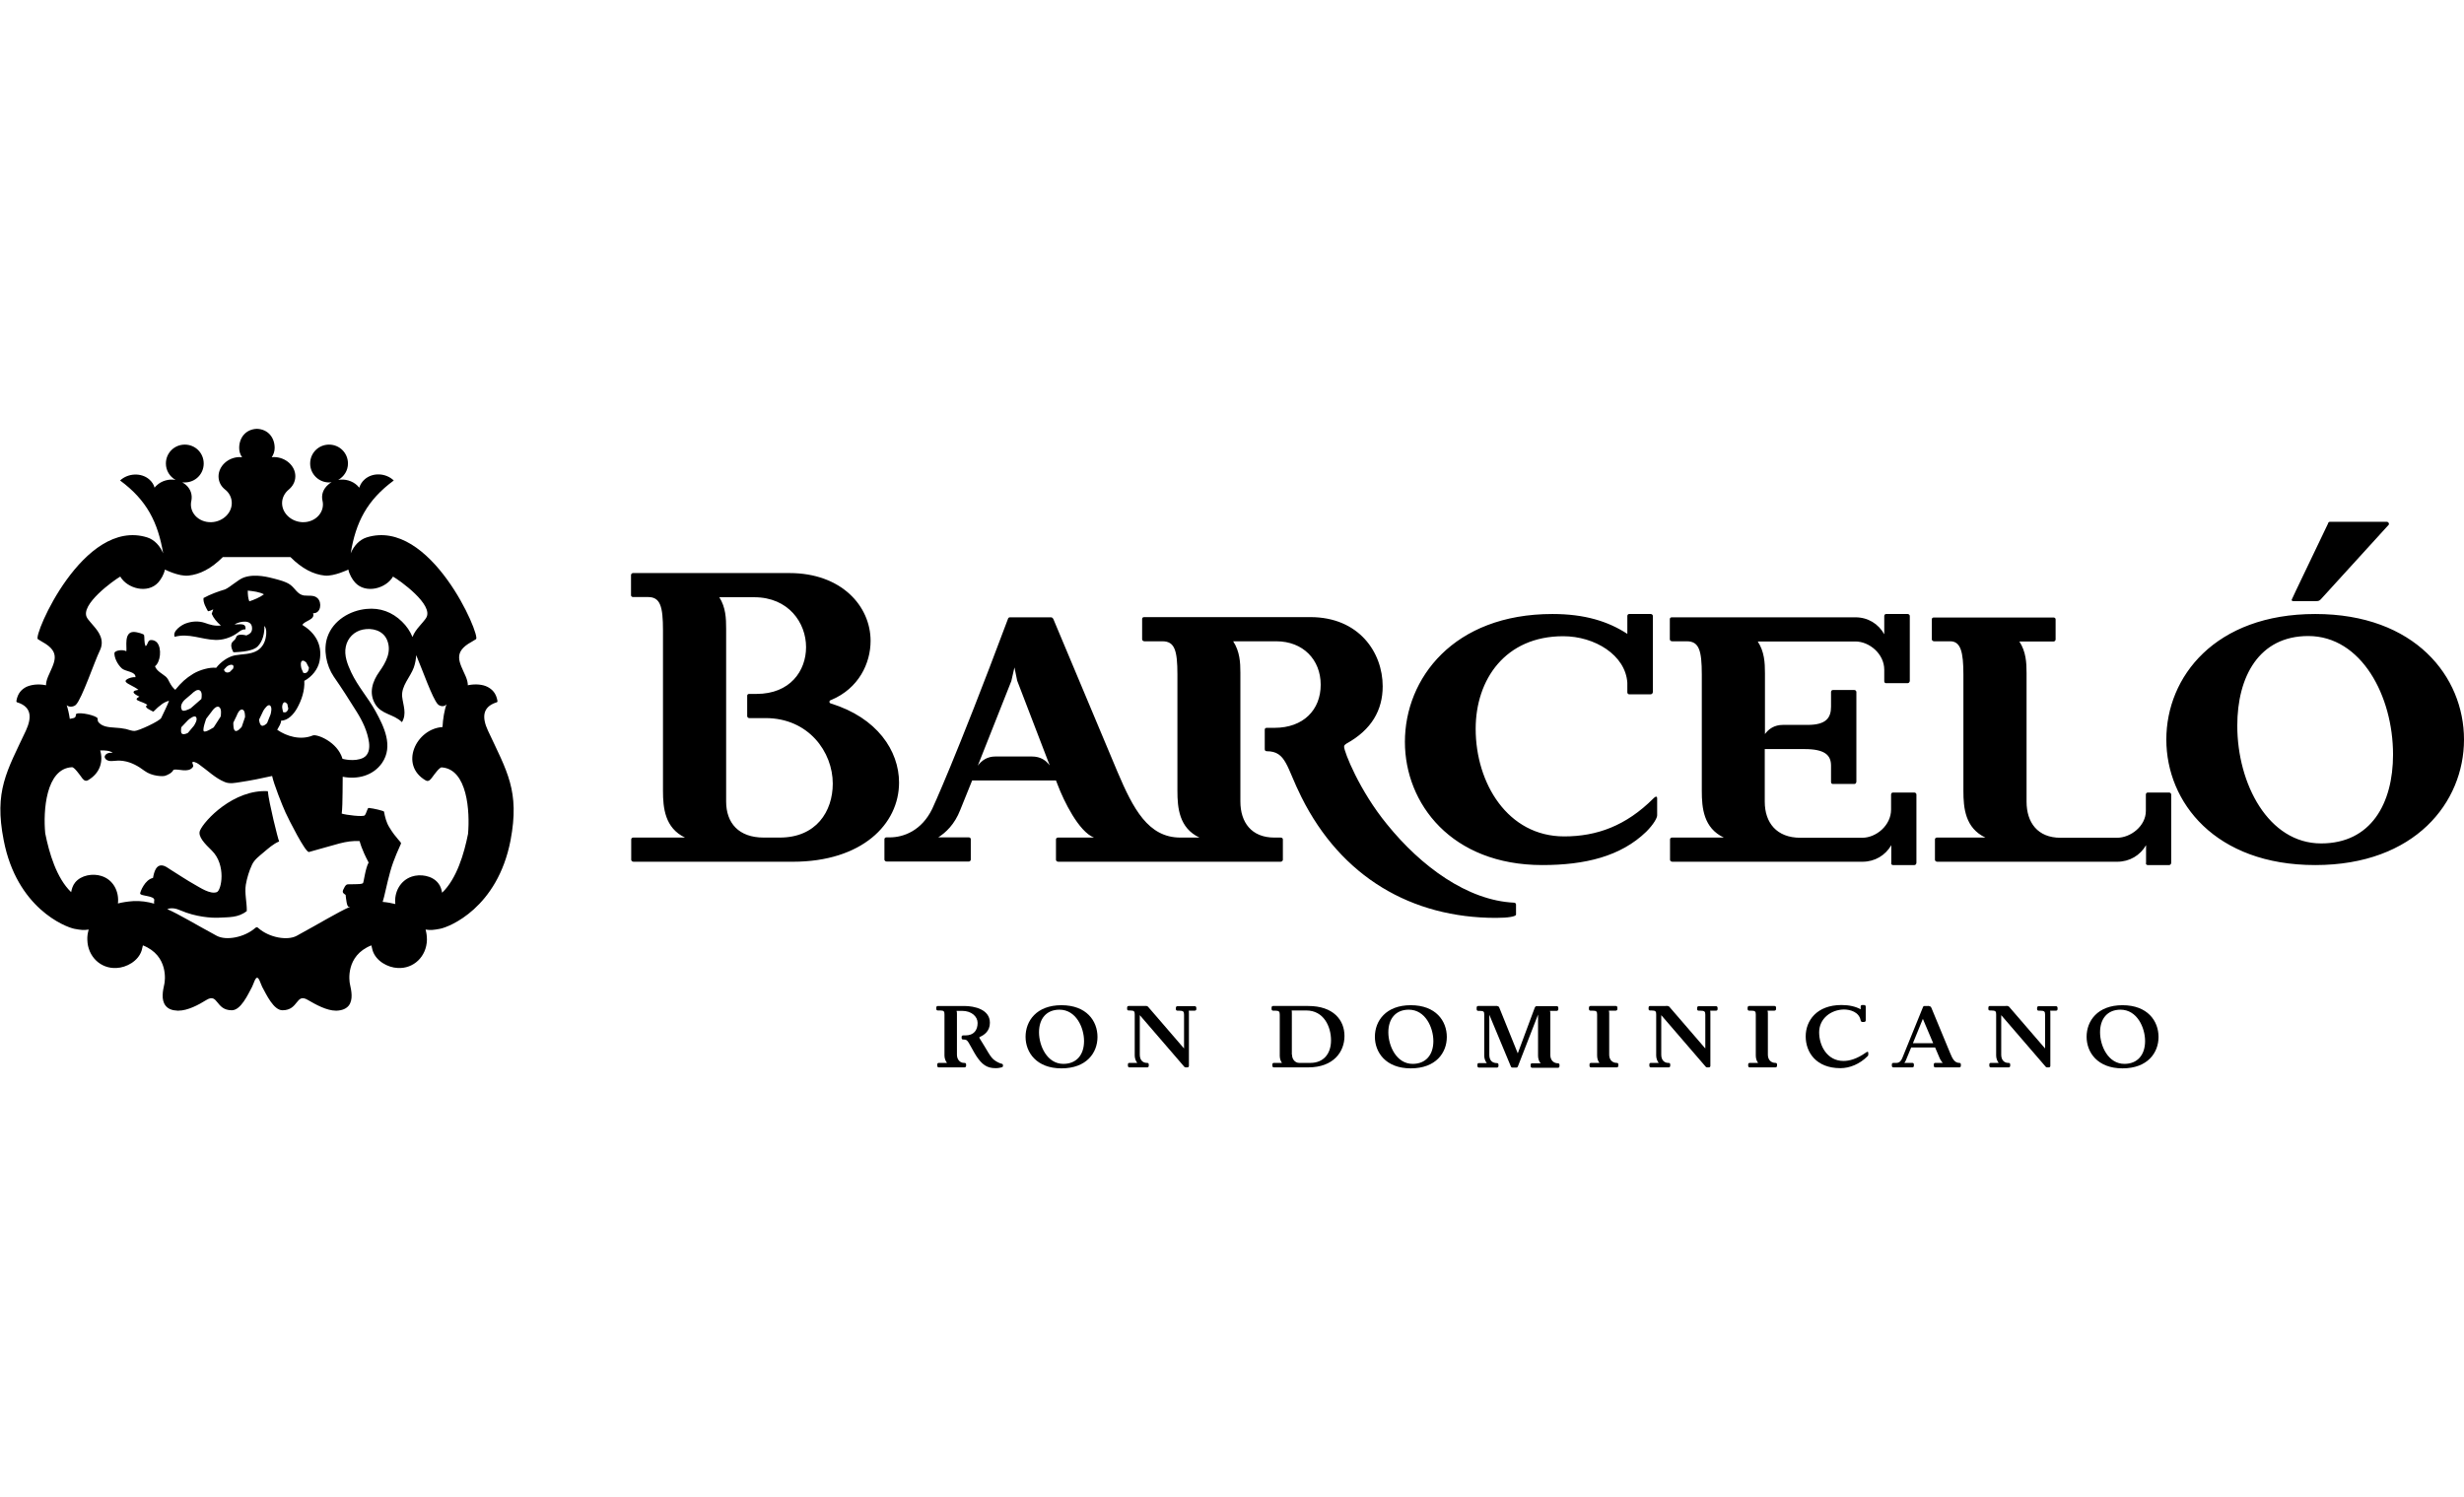 <?xml version="1.0" encoding="utf-8"?>
<!-- Generator: Adobe Illustrator 21.0.2, SVG Export Plug-In . SVG Version: 6.00 Build 0)  -->
<svg version="1.1" id="Layer_1" xmlns="http://www.w3.org/2000/svg" xmlns:xlink="http://www.w3.org/1999/xlink" x="0px" y="0px"
	 viewBox="0 0 1264 768" style="enable-background:new 0 0 1264 768;" xml:space="preserve">
<g>
	<g>
		<g>
			<path d="M542.7,429.7c-0.5,0-1,0.4-1,0.9v10.5c0,0.5,0.5,1,1.2,1H657c0.5,0,1.1-0.5,1.1-1v-10.5c0-0.5-0.5-0.9-1.1-0.9h-3.3
				c-11.7,0-17.4-7.8-17.4-18.5v-66c0-5.4-0.3-11-3.7-16.2h22.1c13.7,0,22.8,9.4,22.8,22.3c0,12.9-8.9,22.1-23.7,22.1h-4
				c-0.5,0-1,0.3-1,0.9v10.1c0,0.7,0.5,1,1,1c10.1,0,10.1,8.2,17.8,23.5c20.5,41.1,56.6,62,99.8,62c6.3,0,10.3-0.7,10.3-1.7V464
				c0-0.5-0.5-0.9-1-0.9c-23.9-1.1-47.7-18.6-65.1-40.1c-14.3-17.4-22.1-37.4-22.1-39.9c0-0.9,0.7-1.2,1.2-1.6
				c12.9-7.1,18.6-17.2,18.6-29.4c0-17.4-12.2-35.5-37.1-35.5h-85.3c-0.5,0-1,0.3-1,0.9V328c0,0.5,0.5,1,1.2,1h9.2
				c6.3,0,7.7,4.7,7.7,17.1v59.7c0,8.7,0.9,19,11.3,23.9h-9.8c-16.5,0-24.2-14.8-32.2-33.6l-32.9-78.4c-0.2-0.5-0.7-1-1.2-1h-21.2
				c-0.5,0-0.9,0.5-1,1c-27,72.1-38.8,97.3-38.8,97.3c-5.4,11.1-14.6,14.6-21.8,14.6h-1.7c-0.5,0-1,0.4-1,0.9v10.5
				c0,0.5,0.5,1,1.2,1h42.1c0.5,0,1-0.5,1-1v-10.5c0-0.5-0.5-0.9-1-0.9h-15.7c3.8-2.4,8.4-6.6,11.3-14.1l6.1-15.1h43l0.9,2.3
				c3.1,8.2,10.8,24,18.6,27H542.7L542.7,429.7z M406.7,442.1c35.5,0,54.5-19.3,54.5-40.6c0-16.4-11.3-33.3-35-40.6
				c-0.5-0.2-0.7-0.3-0.7-0.9c0-0.5,0.3-0.7,0.9-0.9c14.1-5.9,20.2-18.8,20.2-30.3c0-17.9-15-34.8-41.6-34.8h-80.3c-0.5,0-1,0.5-1,1
				v10.4c0,0.5,0.5,0.9,1,0.9h7.7c6.3,0,7.7,4.7,7.7,17.1v82.4c0,8.7,1,19,11.3,23.9h-26.6c-0.5,0-1,0.4-1,0.9v10.5
				c0,0.5,0.5,1,1.2,1H406.7L406.7,442.1z M1187.7,315c-51.4,0-76.4,32.2-76.4,64.4c0,32.2,25.1,64.4,76.4,64.4
				c51.2,0,76.3-32.2,76.3-64.4C1264,347.2,1238.9,315,1187.7,315L1187.7,315L1187.7,315z M970.1,442.8c0,0.5,0.4,1,0.9,1h11.1
				c0.5,0,1-0.5,1-1.2v-35c0-0.5-0.5-1-1-1h-11.1c-0.5,0-0.9,0.5-0.9,1v7.7c0,8.2-7.7,14.5-14.8,14.5h-31.7
				c-12.2,0-18.3-7.7-18.3-18.5v-27h20.4c10.4,0,13.6,3.1,13.6,8.5v8.4c0,0.5,0.3,1,0.9,1h11.1c0.5,0,1-0.5,1-1.2v-46
				c0-0.5-0.5-1-1-1h-11.1c-0.5,0-0.9,0.5-0.9,1v7.5c0,5.7-2.4,9.4-12,9.4h-12.7c-4.4,0-7.3,2.1-9.2,4.7v-31.3
				c0-5.4-0.3-11-3.7-16.2h50.1c7.1,0,14.8,6.3,14.8,14.5v5.9c0,0.5,0.3,1,0.9,1h11.1c0.5,0,1.1-0.5,1.1-1.2V316c0-0.5-0.5-1-1.1-1
				h-11.1c-0.5,0-0.9,0.5-0.9,1v9.4c-3-5.4-8.4-8.7-14.8-8.7h-94.2c-0.5,0-1,0.3-1,0.9V328c0,0.5,0.5,1,1.2,1h7.5
				c6.3,0,7.7,4.7,7.7,17.1v59.7c0,8.7,0.9,19,11.3,23.9h-26.6c-0.5,0-1,0.4-1,0.9v10.5c0,0.5,0.5,1,1.2,1h97.5
				c6.4,0,11.8-3.3,14.8-8.5V442.8L970.1,442.8z M1184.1,326.3c27.3,0,43.5,30.8,43.5,60.8c0,25.1-11.3,45.6-36.9,45.6
				c-27,0-43-30.5-43-60.4C1147.7,347.2,1158.8,326.3,1184.1,326.3L1184.1,326.3L1184.1,326.3z M834.8,355.2c0,0.5,0.4,1,0.9,1h11.1
				c0.5,0,1.1-0.5,1.1-1.2v-39c0-0.5-0.5-1-1.1-1h-11.1c-0.5,0-0.9,0.5-0.9,1v9.2C825,318.8,813,315,796.4,315
				c-50.8,0-75.7,33.1-75.7,65.6c0,31.7,23.9,63.2,70.5,63.2c21.8,0,40.2-4.4,53.3-17.1c3.8-3.8,5.6-7.1,5.6-8.4v-8.7
				c0-0.7-0.3-0.9-0.5-0.9c-0.5,0-1.2,0.7-1.4,0.9c-14.1,14.1-29.1,19.5-45.8,19.5c-28.9,0-45.4-27.2-45.4-55.2
				c0-25.4,15.3-47.5,44.9-47.5c16.2,0,32,9.7,32.9,23.9V355.2L834.8,355.2z M1100.8,442.8c0,0.5,0.3,1,0.9,1h11.1
				c0.5,0,1-0.5,1-1.2v-35c0-0.5-0.5-1-1-1h-11.1c-0.5,0-0.9,0.5-0.9,1v8.4c0,7.8-7.8,13.8-14.8,13.8H1057
				c-11.7,0-17.4-7.8-17.4-18.5v-66c0-5.4-0.3-11-3.7-16.2h17.6c0.5,0,1-0.5,1-1v-10.4c0-0.5-0.5-0.9-1-0.9H992c-0.5,0-1,0.3-1,0.9
				V328c0,0.5,0.5,1,1.2,1h8.2c5.4,0,6.8,5.4,6.8,17.1v59.7c0,8.7,0.9,19,11.3,23.9h-24.9c-0.5,0-1,0.4-1,0.9v10.5
				c0,0.5,0.5,1,1.2,1h92.3c6.4,0,11.8-3.3,14.8-8.5V442.8L1100.8,442.8z M391.8,429.7c-12.9,0-19.3-7.5-19.3-18.5v-88.6
				c0-5.4-0.2-11-3.5-16.2h17.9c17.6,0,26.6,13.1,26.6,25.6c0,12.2-8.2,24-25.4,24h-3.8c-0.5,0-1,0.3-1,0.9v10.5c0,0.5,0.5,1,1,1
				h8.4c22.1,0,34.5,17.4,34.5,33.6c0,14.3-8.5,27.7-27.2,27.7H391.8L391.8,429.7z M1194.2,268.7c-18.6,38.7-18.6,39-18.6,39
				c0,0.5,0.3,0.7,0.9,0.7h11.5c1.6,0,1.9-0.3,2.6-1l34.7-38.1c0.2-0.2,0.2-0.3,0.2-0.5c0-0.7-0.7-1.1-1-1.1h-29.1
				C1194.7,267.6,1194.3,268.1,1194.2,268.7L1194.2,268.7L1194.2,268.7z M529.2,388.1h-18.5c-4.4,0-7.1,2.1-9.1,4.7l17.2-43.4l1.6-7
				l1.4,6.8l16.7,43.5C536.6,390.2,534,388.1,529.2,388.1L529.2,388.1z"/>
		</g>
		<g>
			<path d="M490.9,541.1c0,2.5,1.6,4.2,3.6,4.2h0.3c0.5,0,0.8,0.3,0.8,0.8v0.6c0,0.5-0.3,0.9-0.8,0.9h-13.2c-0.5,0-0.8-0.3-0.8-0.9
				v-0.6c0-0.5,0.3-0.8,0.8-0.8h4.2c-0.8-1-1.3-2.4-1.3-3.8v-21c0-1.5-0.2-2.1-2.1-2.1h-1.3c-0.5,0-0.8-0.3-0.8-0.8v-0.6
				c0-0.6,0.3-0.9,0.8-0.9h13.5c5.4,0,13.2,1.8,13.2,8.6c0,4.3-2.9,6.3-5.2,7.3c-0.1,0-0.2,0.1-0.2,0.3c0,0.1,0.1,0.4,0.2,0.5
				c4,6.3,5.3,9.4,7.4,11c1.4,1.1,3.2,1.8,3.7,1.9c0.5,0.1,0.8,0.2,0.8,0.8v0.4c0,0.4-0.2,0.5-0.7,0.7c-0.6,0.1-1.5,0.4-3.1,0.4
				c-4.5,0-7-1.9-9.9-6.3c-1.3-2-2.8-5-3.9-6.8c-0.9-1.4-1.3-1.6-2.8-1.6c-0.6,0-0.8-0.3-0.8-0.9V532c0-0.5,0.2-0.8,0.8-0.8h1.1
				c4.4,0,6.3-2.7,6.3-6.4c0-3.2-3-6.2-8-6.2h-2.8c0.2,0.5,0.2,1,0.2,1.6V541.1z"/>
			<path d="M563,532c0,8.1-5.6,16.1-18.5,16.1c-12.8,0-18.4-8.2-18.4-16.2c0-8.1,5.6-16.2,18.4-16.2C557.4,515.7,563,523.8,563,532z
				 M556.1,534.1c0-6.9-4.1-16.1-12.6-16.1c-6.7,0-10.5,4.6-10.5,11.6c0,6.9,4.1,16.2,12.5,16.2
				C552.2,545.8,556.1,541.2,556.1,534.1z"/>
			<path d="M588.3,516.2c0.4,0,0.7,0.3,0.9,0.6l18.2,21.1v-17.3c0-1.6-0.3-2.1-2.6-2.1H604c-0.5,0-0.8-0.3-0.8-0.8v-0.6
				c0-0.5,0.3-0.9,0.8-0.9h8.9c0.5,0,0.8,0.4,0.8,0.9v0.6c0,0.5-0.3,0.8-0.9,0.8h-3c0.1,0.5,0.1,1,0.1,1.6v26.7
				c0,0.5-0.3,0.8-0.9,0.8h-0.7c-0.6,0-0.8-0.3-1.1-0.7l-22.5-26.1v20.3c0,2.9,1.7,4.2,3.6,4.2h0.2c0.5,0,0.8,0.3,0.8,0.8v0.6
				c0,0.6-0.3,0.9-0.8,0.9h-9.1c-0.5,0-0.8-0.3-0.8-0.9v-0.6c0-0.6,0.3-0.8,0.8-0.8h4c-0.8-1-1.3-2.4-1.3-3.8v-21
				c0-1.6-0.2-2.1-2.5-2.1H579c-0.6,0-0.8-0.3-0.8-0.8v-0.6c0-0.5,0.2-0.9,0.8-0.9H588.3z"/>
			<path d="M657.7,545.4c-0.8-1-1.2-2.4-1.2-3.8v-21c0-1.5-0.3-2.1-2.2-2.1h-1.2c-0.5,0-0.8-0.3-0.8-0.9v-0.6c0-0.6,0.3-0.9,0.8-0.9
				h18c12.9,0,18.6,7.2,18.6,15.4c0,8.1-5.6,16.1-18.6,16.1h-17.6c-0.5,0-0.8-0.3-0.8-0.9v-0.6c0-0.5,0.3-0.8,0.8-0.8H657.7z
				 M662.8,541.1c0,2.5,1.7,4.2,3.7,4.2h5.7c6.7,0,10.6-4.6,10.6-11.6c0-7-3.7-15.3-12.7-15.3h-7.5c0.1,0.5,0.1,1,0.1,1.6V541.1z"/>
			<path d="M742.2,532c0,8.1-5.6,16.1-18.5,16.1c-12.8,0-18.4-8.2-18.4-16.2c0-8.1,5.6-16.2,18.4-16.2
				C736.6,515.7,742.2,523.8,742.2,532z M735.3,534.1c0-6.9-4.1-16.1-12.6-16.1c-6.7,0-10.5,4.6-10.5,11.6c0,6.9,4.1,16.2,12.5,16.2
				C731.4,545.8,735.3,541.2,735.3,534.1z"/>
			<path d="M768.1,516.2c0.6,0,0.8,0.3,1,0.7l9.5,23.5l8.7-23.4c0.2-0.4,0.4-0.8,0.9-0.8h10.4c0.5,0,0.8,0.3,0.8,0.9v0.6
				c0,0.5-0.3,0.9-0.8,0.9h-3.5c0.2,0.5,0.2,1,0.2,1.6v21.1c0,2.5,1.6,4.2,3.9,4.2c0.5,0,0.8,0.3,0.8,0.8v0.6c0,0.6-0.3,0.9-0.8,0.9
				H786c-0.5,0-0.8-0.3-0.8-0.9v-0.6c0-0.6,0.3-0.8,0.8-0.8h4.3c-0.8-1-1.3-2.4-1.3-3.8v-21.2l-10.3,26.5c-0.2,0.5-0.4,0.7-0.9,0.7
				h-1.9c-0.5,0-0.7-0.2-0.9-0.7l-11-26.4v20.6c0,3,1.7,4.2,3.9,4.2c0.5,0,0.8,0.3,0.8,0.8v0.6c0,0.6-0.3,0.9-0.8,0.9h-9.2
				c-0.5,0-0.8-0.3-0.8-0.9v-0.6c0-0.6,0.3-0.8,0.8-0.8h4c-0.8-1-1.3-2.4-1.3-3.8v-21c0-1.6-0.2-2-2.5-2h-0.6
				c-0.6,0-0.8-0.4-0.8-0.9V517c0-0.5,0.2-0.9,0.8-0.9H768.1z"/>
			<path d="M820.5,545.3c-0.8-1-1.2-2.3-1.2-3.8v-21c0-1.6-0.3-2-2.5-2h-0.9c-0.5,0-0.8-0.3-0.8-0.9V517c0-0.5,0.3-0.9,0.8-0.9h13
				c0.5,0,0.8,0.3,0.8,0.9v0.6c0,0.5-0.3,0.9-0.9,0.9h-3.5c0.2,0.5,0.2,1,0.2,1.6v21c0,2.6,1.6,4.2,3.9,4.2c0.5,0,0.8,0.3,0.8,0.8
				v0.6c0,0.5-0.3,0.9-0.8,0.9h-13.2c-0.5,0-0.8-0.3-0.8-0.9v-0.6c0-0.5,0.3-0.8,0.8-0.8H820.5z"/>
			<path d="M855.7,516.2c0.4,0,0.7,0.3,0.9,0.6l18.2,21.1v-17.3c0-1.6-0.3-2.1-2.6-2.1h-0.8c-0.5,0-0.8-0.3-0.8-0.8v-0.6
				c0-0.5,0.3-0.9,0.8-0.9h8.9c0.5,0,0.8,0.4,0.8,0.9v0.6c0,0.5-0.3,0.8-0.8,0.8h-3c0.1,0.5,0.1,1,0.1,1.6v26.7
				c0,0.5-0.3,0.8-0.9,0.8h-0.7c-0.6,0-0.8-0.3-1.1-0.7l-22.5-26.1v20.3c0,2.9,1.7,4.2,3.6,4.2h0.2c0.5,0,0.8,0.3,0.8,0.8v0.6
				c0,0.6-0.3,0.9-0.8,0.9h-9.1c-0.5,0-0.8-0.3-0.8-0.9v-0.6c0-0.6,0.3-0.8,0.8-0.8h4c-0.8-1-1.3-2.4-1.3-3.8v-21
				c0-1.6-0.2-2.1-2.5-2.1h-0.6c-0.6,0-0.8-0.3-0.8-0.8v-0.6c0-0.5,0.2-0.9,0.8-0.9H855.7z"/>
			<path d="M901.9,545.3c-0.8-1-1.2-2.3-1.2-3.8v-21c0-1.6-0.3-2-2.5-2h-0.9c-0.5,0-0.8-0.3-0.8-0.9V517c0-0.5,0.3-0.9,0.8-0.9h13
				c0.5,0,0.8,0.3,0.8,0.9v0.6c0,0.5-0.3,0.9-0.9,0.9h-3.5c0.2,0.5,0.2,1,0.2,1.6v21c0,2.6,1.6,4.2,3.9,4.2c0.5,0,0.8,0.3,0.8,0.8
				v0.6c0,0.5-0.3,0.9-0.8,0.9h-13.2c-0.5,0-0.8-0.3-0.8-0.9v-0.6c0-0.5,0.3-0.8,0.8-0.8H901.9z"/>
			<path d="M933.2,529.6c0,6.9,4.1,14.7,12.5,14.7c3,0,6.8-1,11.5-4.3c0.2-0.1,0.5-0.4,0.8-0.4c0.2,0,0.4,0.2,0.4,0.4v1.1
				c0,0.3-0.1,0.6-0.4,0.8c-4,4-9.1,6.1-13.9,6.1c-12.4,0-17.8-8.1-17.8-16.3c0-8,5.6-16.1,18.4-16.1c3.9,0,7.3,0.8,9.8,2.2v-1.4
				c0-0.5,0.3-0.8,0.8-0.8h0.9c0.5,0,0.9,0.3,0.9,0.8v7.1c0,0.5-0.4,0.8-0.9,0.8h-0.8c-0.5,0-0.8-0.3-0.9-0.8
				c-0.8-4.4-5.5-5.6-8.6-5.6C939.2,518,933.2,522.6,933.2,529.6z"/>
			<path d="M989.6,516.2c0.8,0,1,0.5,1.2,0.9l9.7,23.4c1,2.4,2.1,4.8,4.6,4.8c0.5,0,0.8,0.3,0.8,0.8v0.6c0,0.6-0.3,0.9-0.8,0.9
				h-12.3c-0.5,0-0.8-0.3-0.8-0.9v-0.6c0-0.5,0.3-0.8,0.8-0.8h3.8c-0.8-0.9-1.4-1.9-1.9-3.2l-2-4.7h-12.3l-2.6,6.3
				c-0.2,0.6-0.5,1.1-0.9,1.6h4.1c0.5,0,0.8,0.3,0.8,0.8v0.6c0,0.6-0.3,0.9-0.8,0.9h-9.7c-0.5,0-0.8-0.3-0.8-0.9v-0.6
				c0-0.5,0.3-0.8,0.8-0.8h1.6c1.6,0,2.5-1.3,3-2.6l10.6-26.1c0.1-0.3,0.4-0.5,0.8-0.5H989.6z M981.3,535.2h10.4l-5.3-12.5
				L981.3,535.2z"/>
			<path d="M1030,516.2c0.4,0,0.7,0.3,0.9,0.6l18.2,21.1v-17.3c0-1.6-0.3-2.1-2.5-2.1h-0.8c-0.5,0-0.8-0.3-0.8-0.8v-0.6
				c0-0.5,0.3-0.9,0.8-0.9h8.9c0.5,0,0.8,0.4,0.8,0.9v0.6c0,0.5-0.3,0.8-0.8,0.8h-3c0.1,0.5,0.1,1,0.1,1.6v26.7
				c0,0.5-0.3,0.8-0.9,0.8h-0.7c-0.6,0-0.8-0.3-1.1-0.7l-22.5-26.1v20.3c0,2.9,1.7,4.2,3.6,4.2h0.2c0.5,0,0.8,0.3,0.8,0.8v0.6
				c0,0.6-0.3,0.9-0.8,0.9h-9.1c-0.5,0-0.8-0.3-0.8-0.9v-0.6c0-0.6,0.3-0.8,0.8-0.8h4c-0.8-1-1.3-2.4-1.3-3.8v-21
				c0-1.6-0.2-2.1-2.6-2.1h-0.6c-0.6,0-0.8-0.3-0.8-0.8v-0.6c0-0.5,0.2-0.9,0.8-0.9H1030z"/>
			<path d="M1107.3,532c0,8.1-5.6,16.1-18.5,16.1c-12.8,0-18.4-8.2-18.4-16.2c0-8.1,5.6-16.2,18.4-16.2
				C1101.7,515.7,1107.3,523.8,1107.3,532z M1100.4,534.1c0-6.9-4.1-16.1-12.6-16.1c-6.7,0-10.5,4.6-10.5,11.6
				c0,6.9,4.1,16.2,12.5,16.2C1096.5,545.8,1100.4,541.2,1100.4,534.1z"/>
		</g>
	</g>
	<path d="M250.3,374.8c-3-6.5-3-12,4.2-14.4c0.1,0,0.8-0.1,0.7-0.8c-0.7-4.1-2.8-6-5.1-7.2c-2.5-1.3-6.2-1.6-9.8-0.9
		c-0.1,0-0.2,0.1-0.3,0.1c0-1.2-0.3-2.7-1.1-4.6c-3.1-7.1-6.9-12.3,3-17.7c0.7-0.4,1.4-0.8,2.3-1.4c2.5-1.7-23.3-62.4-56.1-52.2
		c-3.8,1.2-6.7,4.5-8.2,8.2c2.6-16,8.4-27.3,22.1-37.4c-4.1-3.9-10.8-4.2-14.9-0.6c-1.4,1.2-2.3,2.7-2.8,4.3c-0.3-0.4-0.6-0.7-1-1.1
		c-2.6-2.5-6.4-3.5-9.8-2.9c3-1.7,5-4.8,5-8.4c0-5.4-4.3-9.7-9.7-9.7c-5.4,0-9.7,4.3-9.7,9.7c0,5.3,4.3,9.7,9.7,9.7
		c0.5,0,0.9-0.1,1.3-0.1c-0.6,0.3-1.2,0.7-1.7,1.2c-2.7,2.3-3.6,5.3-3,8.1c1.5,5.9-3.5,11.4-10.2,11.2c-5.8-0.2-10.5-4.6-10.5-9.8
		c0-2.8,1.4-5.3,3.5-7c1.9-1.6,3.3-3.9,3.3-6.8c0-5.2-4.8-9.6-10.6-9.8c-0.5,0-1,0-1.5,0.1c0.9-1.4,1.5-3,1.5-4.8
		c0-5.2-3.3-9.6-9.1-9.8c-5.8,0.2-9.1,4.6-9.1,9.8c0,1.8,0.5,3.4,1.5,4.8c-0.5,0-1-0.1-1.5-0.1c-5.8,0.2-10.5,4.6-10.6,9.8
		c0,2.9,1.3,5.2,3.3,6.8c2.2,1.7,3.5,4.2,3.5,7c0,5.2-4.7,9.6-10.5,9.8c-6.7,0.2-11.7-5.2-10.2-11.2c0.5-2.8-0.3-5.8-3-8.1
		c-0.5-0.4-1.1-0.8-1.7-1.2c0.4,0.1,0.9,0.1,1.3,0.1c5.4,0,9.7-4.3,9.7-9.7c0-5.4-4.3-9.7-9.7-9.7c-5.4,0-9.7,4.3-9.7,9.7
		c0,3.6,2,6.8,5,8.4c-3.4-0.6-7.2,0.4-9.8,2.9c-0.4,0.3-0.7,0.7-1,1.1c-0.4-1.6-1.4-3.1-2.8-4.3c-4.1-3.5-10.8-3.2-14.9,0.6
		c13.7,10.1,19.4,21.4,22.1,37.4c-1.5-3.7-4.4-7-8.2-8.2c-32.8-10.2-58.6,50.6-56.1,52.2c0.9,0.6,1.6,1,2.3,1.4
		c9.9,5.4,6.1,10.5,3,17.7c-0.8,1.9-1.1,3.3-1.1,4.6c-0.1,0-0.2-0.1-0.3-0.1c-3.6-0.7-7.2-0.3-9.8,0.9c-2.3,1.2-4.4,3.1-5.1,7.2
		c-0.1,0.7,0.6,0.8,0.7,0.8c7.2,2.4,7.2,7.8,4.2,14.4c-9.8,20.9-16.4,30.9-11.4,56.3c6.7,34.7,31.4,44.4,36.2,45.4
		c3.2,0.6,4.8,0.8,7.4,0.4c-0.5,1.7-0.8,3.5-0.7,5.3c0.2,8.5,6.8,14.9,15,14.4c5-0.2,11.2-3.5,12.9-9.1c0.2-0.8,0.4-1.6,0.6-2.5
		c13.4,5.3,11.3,18.6,11,19.8c-0.8,3.6-1.7,8.1,0.6,11.1c1.3,1.7,3.4,2.5,6.2,2.6l0.4,0c4.8,0,10.4-3,14.4-5.5
		c6.1-3.7,4.6,5.3,13,5.3c4.6,0,8.2-7.9,10.4-12c0.8-1.6,1.6-4.7,2.6-4.7c1,0,1.8,3.1,2.6,4.7c2.2,4.1,5.9,12,10.4,12
		c8.4,0,6.8-9,13-5.3c4.1,2.4,9.7,5.5,14.4,5.5l0.4,0c2.8-0.1,4.9-1,6.2-2.6c2.3-3,1.4-7.5,0.6-11.1c-0.3-1.2-2.4-14.5,11-19.8
		c0.2,0.9,0.4,1.7,0.6,2.5c1.7,5.6,7.9,8.9,12.9,9.1c8.2,0.5,14.8-5.9,15-14.4c0-1.8-0.2-3.6-0.7-5.3c2.6,0.4,4.2,0.2,7.4-0.4
		c4.8-0.9,29.5-10.7,36.2-45.4C266.7,405.7,260.1,395.8,250.3,374.8z M39,361.5c3.1-3.2,9.5-22.2,12.2-27.7
		c2.7-5.5-0.7-9.8-3.1-12.6l-1.8-2.1l-0.8-1c-0.3-0.3-0.6-0.7-0.8-1.1c-4.1-6.6,13.8-19.4,17-21.2c3.6,6.2,14.1,9,19.5,3
		c1.4-1.6,2.9-4.1,3.4-6.6c0,0,0,0,0,0s7.1,3.6,12,3.1c6-0.6,11.8-3.6,17.7-9.5h15.9h18.8c5.9,5.9,11.7,8.9,17.7,9.5
		c4.8,0.4,12-3.1,12-3.1s0,0,0,0c0.5,2.5,2,5,3.4,6.6c5.4,6,15.9,3.2,19.5-3c3.2,1.8,21.2,14.5,17,21.2c-0.2,0.4-0.5,0.7-0.8,1.1
		l-0.8,1l-1.8,2.1c-1.3,1.5-2.8,3.4-3.6,5.6c-1.2-2.9-3-5.6-5.4-7.9c-5-4.9-11.2-7.2-18.2-6.5c-8.5,0.8-17.1,5.9-20,14.3
		c-2.3,6.5-0.6,14.8,3.2,20.4c4.1,5.9,8,12,11.8,18.1c3,4.8,5.5,10,6.3,15.7c0.4,3.1-0.1,6.4-3,7.9c-4.5,2.2-10.6,0.5-10.6,0.5
		c-2.6-8.8-13.2-12.8-15.2-12c-6.3,2.6-13.4,0.5-18.3-2.9c0.9-1.7,2-3.2,2-4.7c3.6,0,6.5-3.4,8.1-6.2c2.4-4.2,4.1-9.3,3.8-14.2
		c4.1-2.2,7-6.1,7.8-10c1.9-9.3-3.1-15.2-8.8-18.7c1.3-2.3,6.7-2.6,5.5-6c4,0.2,4.7-5.4,2.3-7.7c-1.8-1.8-4.8-1.1-7-1.4
		c-3.3-0.5-4.5-3.7-7-5.5c-2.2-1.6-5.5-2.4-8.1-3.1c-2.5-0.6-9.7-2.8-15.8-0.6c-2.8,1-7,5-9.6,6.1c-3.1,0.9-7.6,2.5-11,4.4
		c-0.3,2.5,1.5,5.3,2.3,6.8v0c0.7-0.1,1.6-0.4,2.7-1l-0.8,2.3c0.9,2.2,2.7,4.3,4.7,6c-3,0.4-5.6-0.4-8.4-1.4c-3.1-1-6.4-0.8-9.5,0.3
		c-2.1,0.7-7.1,3.9-5.8,6.9c7.2-2,13.8,1.4,20.9,1.6c3.7,0.1,7.2-1,10.3-2.9c1.6-1,3.1-2.7,5.1-2.5c0.6-3.8-3.8-2.3-5.6-2.6
		c3.1-1.7,8.9-2.6,9,1.9c0.1,2.1-1,3-2.9,3.8c-1.2-0.3-2.5-0.5-3.7-0.3c-1.8,0.4-1.3,1.3-2.2,2.4c-0.7,0.8-1.6,1.2-1.8,2.4
		c-0.3,1.5,0.4,2.8,1,4.1c0.3,0.1,5.2-0.2,7.3-0.7c1.8-0.4,3.8-0.9,5.2-2.3c2.6-2.6,3.6-7,3.4-10.5c1.2,1.3,1.1,3.9,0.8,5.5
		c-0.4,2.9-1.9,5.7-4.5,7.2c-3.4,2-7.6,1.7-11.4,2.4c-3.6,0.7-7.4,3.5-9.6,6.4c-3.4-0.4-8.5,1.1-11.7,3c-3.9,2.4-6.1,4.4-9.3,8.3
		c-1.3-1.1-2.1-2.3-2.9-3.8c-0.5-1.1-1.1-2.2-2-3c-1.9-1.6-4.6-2.8-5.5-5.3c2.8-2.1,3.6-9.1,1.1-12.1c-1.2-1.4-3.3-1.6-4-1.1
		c-0.9,0.7-0.9,2.2-1.9,2.9c-0.9-1.9-0.5-4.5-0.8-5.7c0-0.5-3.5-1.6-5.4-1.6c-5.1,0.1-3.3,7.9-3.7,9.9c-1.8-1-5.6-0.5-6.1,0.8
		c-0.2,2.3,1.5,6,3.9,8.1c2,1.6,7,1.5,6.9,4.4c-2-0.2-6,1.2-4.9,2.5c1,1.2,4,2.1,6.4,4c-4.9,0.7-1.4,2.6,0.5,3.5
		c-0.6,0.3-2.3,1.2-0.9,1.9c1.5,0.8,3.8,1.3,5,2.4c-2.4,1.1,2,2.8,3,3.4c0.7-0.4,1.9-2,3.5-3.1c1.7-1.5,3.2-2.1,4.6-2.5
		c-0.3,1.2-3.3,7.3-4,8.8c-0.7,1.6-11.7,6.7-13.7,6.7c-1.5,0-2.9-0.6-4.4-1c-1.9-0.4-3.8-0.6-5.7-0.7c-2.9-0.2-7-0.4-8.7-3.3
		c-0.1-0.5,0-1.6-0.5-1.9c-2.5-1.7-10.9-3.1-10.8-1.4c0.1,2-1.8,1.7-3.1,2.1c-0.4-2.7-1-5.3-1.6-7C35.7,363.1,38.1,362.5,39,361.5z
		 M145.4,360.6C145.8,360.1,145.6,360.3,145.4,360.6c0.8-1,2,0.6,2,0.6l0.5,2.4c-0.4,1.3-1.2,2.3-2.7,1.7l-0.4-2
		C144.8,363.4,144.5,361.6,145.4,360.6C145.1,360.8,144.9,361.1,145.4,360.6z M154.6,339.4C155,338.7,154.8,339,154.6,339.4
		c0.8-1.3,2.5,0.5,2.5,0.5l1.4,2.7c-0.2,1.6-1,3.2-2.9,2.6l-1-2.3C154.7,342.9,153.9,340.8,154.6,339.4
		C154.4,339.8,154.3,340,154.6,339.4z M138.8,366.5L137,371c-0.6,0.6-1.8,1.6-2.7,1.3c-1-0.3-1.3-2.2-1.4-3.1l2.2-4.6
		c0.5-0.8,2.4-3.8,3.6-2.5C139.6,363.1,139.1,365.4,138.8,366.5z M135.4,304.9c-2.1,1.6-5.3,2.9-7.5,3.6c-0.6-1.4-0.8-3.3-0.8-5.5
		C130.1,303.3,133.1,303.7,135.4,304.9z M134.5,304.4C134.3,304.4,134.3,304.3,134.5,304.4L134.5,304.4z M121.4,367.2
		c0.4-1.1,1.4-3.3,2.8-3.2c1.5,0.2,1.5,2.8,1.5,3.9l-1.7,5c-0.6,0.7-2.1,2.4-3.2,2.1c-1.2-0.3-1.1-3.4-1.1-4.3L121.4,367.2z
		 M119.6,343l-1.8,1.8c-1.3,0.5-2.6,0.2-2.9-1.3l1.4-1.5C117.8,340.8,120.5,340.3,119.6,343z M104.5,375.1
		C104.5,375.1,104.5,375.1,104.5,375.1C104.5,375.1,104.5,375.1,104.5,375.1c-0.7-1.1,1.3-6.4,1.3-6.4l2.6-3.4
		c0.7-1,2.6-3.6,4.1-2.5c1.2,0.9,0.9,3.5,0.7,4.8l-3.6,5.6C109.6,373.1,105.3,376.1,104.5,375.1z M97.8,363.4
		c-0.8,0.4-3.9,2-4.5,0.8c-1.1-2,0.2-4.1,1.7-5.4l3.3-2.8c0.9-0.9,2.9-2.7,4.2-1.8c1.3,0.8,1,3.2,0.8,4.4L97.8,363.4z M99.5,372.3
		l-3.1,3.7c-0.8,0.4-1.8,0.8-2.7,0.6c-1.2-0.3-0.8-2.6-0.7-3.5l3.5-3.7c0.7-0.6,3.5-2.9,4.2-1.3C101.3,369.4,100.1,371.3,99.5,372.3
		z M152.2,480.1c-4.8,2.6-14.1,0.9-19.6-3.9c-0.2-0.2-0.5-0.5-0.9-0.5c-0.4,0-0.7,0.4-0.9,0.5c-5.5,4.7-14.7,6.5-19.6,3.9
		c-11.3-6.1-18.9-10.8-25.4-13.7c2.2-0.8,4.4-0.4,6.9,0.7c7.6,3.3,15.8,3.9,19.5,3.7c5.2-0.3,10,0.1,14.4-3.4
		c0.1-4.4-1.2-9.1-0.5-13.5c0.6-3.5,1.7-7.1,3.2-10.3c1.2-2.6,3.7-4.4,5.8-6.2c2.4-2,5.1-4.5,8.1-5.7c-0.6-1.2-5.3-20.1-5.8-25.8
		c-17.5-1-32.6,15-34.8,20.2c-1.3,3,2.6,6.9,6,10.2c7.6,7.4,5,20.6,2.6,21.4c-3.4,1.2-8.5-2.3-11.2-3.8c-4.3-2.4-8.4-5.2-12.6-7.8
		c-1-0.6-2.1-1.5-3.3-1.9c-4-1.3-5.1,3.3-5.6,6.2c-4.2,0.9-6.5,7-6.6,7.9c-0.2,1.6,8,1,7.2,3.8c-0.1,0.4-0.1,1,0,1.5
		c-3.5-1-6.9-1.5-10.8-1.3c-2.9,0.2-5.4,0.6-7.8,1.2c0.7-6-2.3-12.2-8.5-14.1c-4.3-1.4-10.4-0.5-13.5,3.4c-1.2,1.5-1.7,3.3-2,4.9
		c-7.5-7.2-11.3-20.1-13.3-30.2c-1.1-11.4,0.3-33.2,13.7-33.9c1.2-0.1,3.9,3.8,4.6,4.7c0.7,1,1.9,3,3.6,2c6.4-3.7,7.9-9.8,6.3-15.3
		c2.5-0.1,5,0.1,6.4,1.2c-3.7-0.3-4.2,1.8-4.1,2.3c0.6,2.1,3.4,2,4.1,1.9c1.8-0.2,3.7-0.3,5.5,0c4.1,0.6,7.7,2.7,10.9,5.1
		c3.8,2.8,9.4,2.9,10.5,2.5c1.5-0.5,3.6-1.5,4.3-3.1c2.6-0.6,7.4,1.7,9.8-1.2c0.7-0.9,0.2-1.1-0.1-2.2c-0.4-1.4,2.3-0.2,3.2,0.5
		c4.8,3.4,8.5,7.2,13.4,9.2c2.6,1.1,5.5,0.4,8.2,0c5.4-0.8,10.7-1.9,16.1-3.1c0.8,4,5.2,15.1,6.9,18.8c1.6,3.5,10.2,20.6,12,20.2
		c2.1-0.5,12.1-3.5,15.7-4.4c3.6-0.9,6.6-1.4,10.3-1.2c0.1,0.4,0.8,3.8,4.6,11c-1.7,3-2.5,10.3-2.9,10.6c-1.1,0.9-7.6,0.3-8.3,0.7
		c-0.8,0.4-1.3,1.6-1.8,2.6c-0.8,1.7,0.4,2.1,1.2,2.7c0.2,1.8,0.6,6.2,1.6,6.1c0.1,0,0.3,0,0.7,0
		C172.7,468.3,164.7,473.3,152.2,480.1z M240.1,427.8c-2,10.1-5.8,23-13.3,30.2c-0.3-1.6-0.8-3.5-2-4.9c-3.1-4-9.3-4.8-13.5-3.4
		c-6.1,2-9.2,8.2-8.5,14.1c-2-0.5-4.1-0.9-6.5-1.1c0.9-2.6,2.1-9.2,3.9-15.6c1.8-6.5,4.8-12.6,5.5-14.3c0.3-0.8-2.4-2.4-6-8.4
		c-1.5-2.4-2.2-5.2-2.7-8c-0.1-0.4-5.4-1.7-7.9-1.9c-0.6-0.1-1.1,2.8-2,3.8c-0.9,0.9-9.7-0.2-11.8-0.9c0.6-4.5,0.4-18.4,0.5-18.9
		c7.6,1.5,15.6-0.5,20.2-7.1c5.9-8.6,1-18.6-3.4-26.6c-3.8-6.9-9-12.6-12.4-19.8c-1.9-4.1-3.8-8.7-2.8-13.3c0.9-4.4,4.3-7.8,8.7-8.7
		c4.8-1,10.3,0.4,12.4,5.2c2.6,6-0.5,11.6-3.9,16.4c-3.5,4.9-5.5,10.8-2.2,16.5c3.3,5.6,9.5,5.1,13.8,9.4c2.6-4.4,0.6-8.6,0.1-13.1
		c-0.5-5.6,4.2-10,6-15c0.7-2.1,1.1-4.2,1.2-6.3c3.1,7.3,8.4,22.4,11.1,25.2c0.9,1,3.3,1.6,4.5,0c-1.1,2.7-1.9,7.7-2.1,11.7
		c-13.6,0.9-22.3,19.5-8.6,27.4c1.7,1,2.9-1.1,3.6-2c0.7-0.9,3.4-4.8,4.6-4.7C239.8,394.6,241.1,416.3,240.1,427.8z"/>
</g>
</svg>
